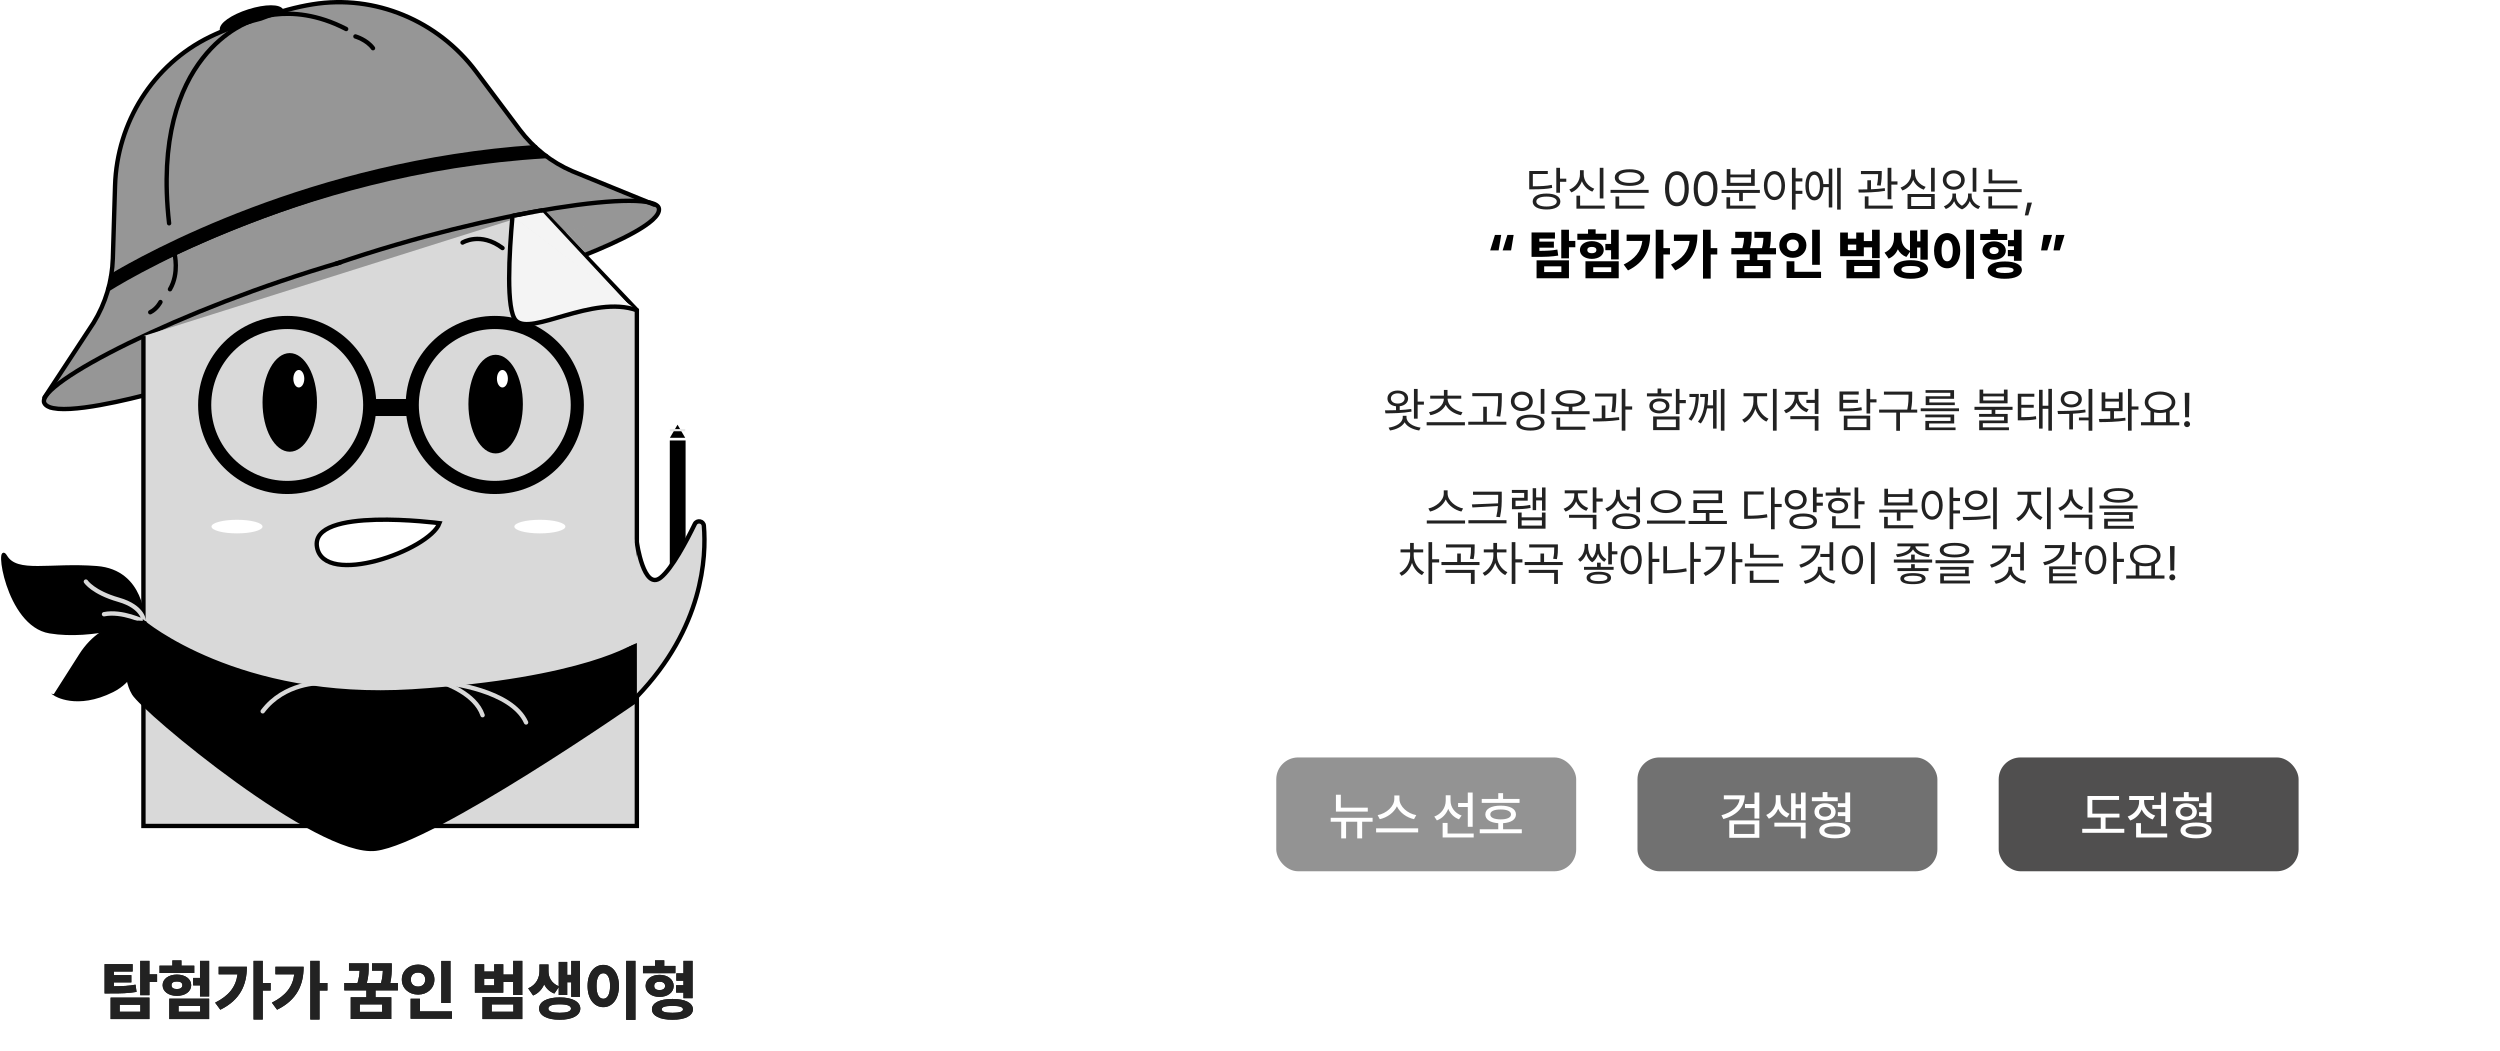 <svg width="1142" height="480" viewBox="0 0 1142 480" fill="none" xmlns="http://www.w3.org/2000/svg">
<path d="M60.596 440.412V443.781H52.041V445.451H60.01V448.762H52.041V450.52C56.128 450.49 58.911 450.373 61.914 449.787L62.383 453.098C58.779 453.713 55.469 453.83 50.078 453.801H47.764V440.412H60.596ZM68.272 455.705V465.52H50.518V455.705H68.272ZM54.678 458.986V462.15H64.111V458.986H54.678ZM68.272 438.918V445.07H71.758V448.557H68.272V454.621H64.053V438.918H68.272ZM95.547 438.918V455.178H91.357V450.139H88.223V446.711H91.357V438.918H95.547ZM95.547 456.203V465.52H77.324V456.203H95.547ZM81.572 459.514V462.15H91.445V459.514H81.572ZM88.75 441.115V444.455H72.871V441.115H78.731V438.713H82.891V441.115H88.75ZM80.811 445.188C84.648 445.188 87.344 447.209 87.344 450.021C87.344 452.951 84.619 454.885 80.811 454.914C77.031 454.885 74.277 452.951 74.277 450.021C74.277 447.209 77.031 445.188 80.811 445.188ZM80.811 448.352C79.258 448.322 78.32 448.879 78.35 450.021C78.32 451.223 79.258 451.809 80.811 451.809C82.334 451.809 83.301 451.223 83.301 450.021C83.301 448.879 82.334 448.322 80.811 448.352ZM120.039 438.918V449.025H123.643V452.482H120.039V465.725H115.82V438.918H120.039ZM112.773 441.613C112.773 449.787 109.785 456.76 100.645 461.242L98.272 458.02C104.438 454.929 107.749 450.915 108.496 445.07H99.883V441.613H112.773ZM145.967 438.918V449.025H149.57V452.482H145.967V465.725H141.748V438.918H145.967ZM138.701 441.613C138.701 449.787 135.713 456.76 126.572 461.242L124.199 458.02C130.366 454.929 133.677 450.915 134.424 445.07H125.811V441.613H138.701ZM168.408 440.061V441.789C168.408 443.591 168.408 445.949 167.559 449.025H174.062C174.678 446.726 174.824 444.953 174.883 443.4H169.932V440.061H178.955V441.877C178.926 443.796 178.926 446.11 178.281 449.025H181.768V452.424H171.543V455.559H178.75V465.49H160.205V455.559H167.354V452.424H157.275V449.025H163.311C163.999 446.682 164.204 444.895 164.277 443.4H159.414V440.061H168.408ZM164.365 458.811V462.209H174.561V458.811H164.365ZM205.791 438.947V458.166H201.572V438.947H205.791ZM206.465 462.004V465.373H187.568V456.232H191.846V462.004H206.465ZM190.996 440.617C195.156 440.617 198.438 443.488 198.438 447.443C198.438 451.486 195.156 454.328 190.996 454.328C186.836 454.328 183.525 451.486 183.555 447.443C183.525 443.488 186.836 440.617 190.996 440.617ZM190.996 444.279C189.092 444.25 187.656 445.422 187.656 447.443C187.656 449.553 189.092 450.666 190.996 450.666C192.812 450.666 194.248 449.553 194.248 447.443C194.248 445.422 192.812 444.25 190.996 444.279ZM221.172 440.471V443.811H225.742V440.471H229.902V445.158H234.414V438.918H238.604V454.504H234.414V448.586H229.902V453.449H216.924V440.471H221.172ZM221.172 450.109H225.742V447.092H221.172V450.109ZM238.604 455.471V465.52H220.381V455.471H238.604ZM224.629 458.811V462.15H234.502V458.811H224.629ZM250.557 443.547C250.527 446.359 251.816 449.099 255.215 450.52V439.416H259.111V445.305H260.928V438.947H264.941V455.354H260.928V448.703H259.111V454.504H255.215V450.959L253.223 453.859C251.025 453.01 249.517 451.53 248.564 449.67C247.598 451.896 245.972 453.742 243.525 454.738L241.27 451.486C245.107 449.787 246.426 446.535 246.426 443.547V440.559H250.557V443.547ZM255.654 455.617C261.367 455.617 265.059 457.551 265.088 460.715C265.059 463.879 261.367 465.842 255.654 465.812C249.941 465.842 246.25 463.879 246.279 460.715C246.25 457.551 249.941 455.617 255.654 455.617ZM255.654 458.781C252.344 458.752 250.469 459.396 250.498 460.715C250.469 462.033 252.344 462.648 255.654 462.648C258.965 462.648 260.811 462.033 260.84 460.715C260.811 459.396 258.965 458.752 255.654 458.781ZM290.283 438.918V465.871H286.035V438.918H290.283ZM275.605 440.764C279.678 440.764 282.725 444.484 282.754 450.373C282.725 456.35 279.678 460.07 275.605 460.07C271.445 460.07 268.398 456.35 268.398 450.373C268.398 444.484 271.445 440.764 275.605 440.764ZM275.605 444.572C273.701 444.572 272.471 446.535 272.5 450.373C272.471 454.27 273.701 456.232 275.605 456.232C277.451 456.232 278.682 454.27 278.682 450.373C278.682 446.535 277.451 444.572 275.605 444.572ZM308.535 441.232V444.543H293.711V441.232H299.219V438.684H303.438V441.232H308.535ZM301.27 445.305C304.99 445.305 307.715 447.385 307.744 450.373C307.715 453.361 304.99 455.383 301.27 455.383C297.549 455.383 294.912 453.361 294.912 450.373C294.912 447.385 297.549 445.305 301.27 445.305ZM301.27 448.439C299.805 448.439 298.838 449.084 298.838 450.373C298.838 451.662 299.805 452.277 301.27 452.277C302.764 452.277 303.818 451.662 303.818 450.373C303.818 449.084 302.764 448.439 301.27 448.439ZM316.387 438.918V455.969H312.197V453.42H308.857V450.051H312.197V448H308.945V444.631H312.197V438.918H316.387ZM307.188 456.32C312.93 456.32 316.504 458.078 316.533 461.066C316.504 464.025 312.93 465.842 307.188 465.812C301.416 465.842 297.812 464.025 297.812 461.066C297.812 458.078 301.416 456.32 307.188 456.32ZM307.188 459.484C303.965 459.514 302.266 459.953 302.266 461.066C302.266 462.15 303.965 462.648 307.188 462.648C310.322 462.648 311.992 462.15 311.992 461.066C311.992 459.953 310.322 459.514 307.188 459.484Z" fill="#222222"/>
<path d="M20 183.842L21.5 180.684L65 167V180.684L36 187H22.5L20 183.842Z" fill="#969696"/>
<path d="M267.5 115.5L258.5 106L297 93L299.5 94L300.5 96C300.333 96.333 299.6 97.7 298 100.5C296.4 103.3 277 111.667 267.5 115.5Z" fill="#969696"/>
<path d="M309.5 194L306 200H313L309.5 194Z" fill="black"/>
<rect x="306" y="196" width="7" height="1" fill="#E9E9E9"/>
<path d="M101.444 13.825C100.698 11.448 106.185 7.594 113.724 5.201C121.264 2.807 127.979 2.807 128.725 5.201" fill="black"/>
<path d="M101.444 13.825C100.698 11.448 106.185 7.594 113.724 5.201C121.264 2.807 127.979 2.807 128.725 5.201" stroke="black" stroke-width="2" stroke-miterlimit="10" stroke-linecap="round"/>
<path d="M20.3 181.614L42.762 147.426C48.203 138.568 51.218 128.451 51.545 118.07L52.555 84.814C53.426 55.909 69.919 29.459 95.925 16.809C102.578 13.577 110.242 10.733 119.087 8.495C127.605 5.232 135.518 3.15 142.824 1.968C171.379 -2.647 200.091 9.506 217.438 32.645L237.398 59.266C243.631 67.58 251.932 74.122 261.477 78.225L298.846 93.485" fill="#969696"/>
<path d="M20.3 181.614L42.762 147.426C48.203 138.568 51.218 128.451 51.545 118.07L52.555 84.814C53.426 55.909 69.919 29.459 95.925 16.809C102.578 13.577 110.242 10.733 119.087 8.495C127.605 5.232 135.518 3.15 142.824 1.968C171.379 -2.647 200.091 9.506 217.438 32.645L237.398 59.266C243.631 67.58 251.932 74.122 261.477 78.225L298.846 93.485" stroke="black" stroke-width="2" stroke-miterlimit="10" stroke-linecap="round"/>
<path d="M65.52 180.666C51.188 184.318 23.301 190.472 20.238 184.085C16.088 175.445 82.122 141.21 155.571 119.826" stroke="black" stroke-width="2" stroke-miterlimit="10" stroke-linecap="round"/>
<path d="M267.027 116.547C281.344 110.844 302.019 101.473 300.993 95.257C299.407 85.793 225.709 95.786 153.318 120.541" stroke="black" stroke-width="2" stroke-miterlimit="10" stroke-linecap="round"/>
<path d="M49.4 132.118C49.4 132.118 133.466 78.1 249.461 71.309" stroke="black" stroke-width="2" stroke-miterlimit="10" stroke-linecap="round"/>
<path d="M50.736 126.167C65.784 117.153 142.45 74.091 244.564 67.222" stroke="black" stroke-width="2" stroke-miterlimit="10" stroke-linecap="round"/>
<path d="M114.394 9.708C114.394 9.708 68.428 24.269 77.242 102.001" stroke="black" stroke-width="2" stroke-miterlimit="10" stroke-linecap="round"/>
<path d="M112.434 10.329C112.434 10.329 131.662 -0.471 158.12 13.251" stroke="black" stroke-width="2" stroke-miterlimit="10" stroke-linecap="round"/>
<path d="M162.364 16.654C162.364 16.654 167.587 18.162 170.385 22.016" stroke="black" stroke-width="2" stroke-miterlimit="10" stroke-linecap="round"/>
<path d="M247.578 96.096L290.916 141.691V377.298H65.518V153.518" fill="#D9D9D9"/>
<path d="M247.578 96.096L290.916 141.691V377.298H65.518V153.518" stroke="black" stroke-width="2" stroke-miterlimit="10"/>
<path d="M131.194 222.672C152.013 222.672 168.89 205.799 168.89 184.987C168.89 164.174 152.013 147.301 131.194 147.301C110.375 147.301 93.498 164.174 93.498 184.987C93.498 205.799 110.375 222.672 131.194 222.672Z" stroke="black" stroke-width="6" stroke-miterlimit="10" stroke-linecap="round"/>
<path d="M226.018 222.672C246.837 222.672 263.714 205.799 263.714 184.987C263.714 164.174 246.837 147.301 226.018 147.301C205.199 147.301 188.322 164.174 188.322 184.987C188.322 205.799 205.199 222.672 226.018 222.672Z" stroke="black" stroke-width="6" stroke-miterlimit="10" stroke-linecap="round"/>
<path d="M168.891 184.987V190.037H187.544V182.267H168.891V184.987Z" fill="black"/>
<path d="M234.117 98.629C232.563 115.692 231.055 141.784 235.703 146.462C242.729 153.517 270.709 134.543 290.918 141.707" fill="#F4F4F4"/>
<path d="M234.117 98.629C232.563 115.692 231.055 141.784 235.703 146.462C242.729 153.517 270.709 134.543 290.918 141.707" stroke="black" stroke-width="2" stroke-miterlimit="10" stroke-linecap="round"/>
<path d="M211.296 110.797C211.296 110.797 219.488 105.731 229.546 113.315" stroke="black" stroke-width="2" stroke-miterlimit="10" stroke-linecap="round"/>
<path d="M200.757 238.989C200.757 238.989 141.687 231.219 144.796 249.867C147.905 268.516 196.094 251.421 200.757 238.989Z" fill="white" stroke="black" stroke-width="2" stroke-miterlimit="10" stroke-linecap="round"/>
<path d="M108.267 243.651C114.706 243.651 119.926 242.259 119.926 240.543C119.926 238.826 114.706 237.435 108.267 237.435C101.828 237.435 96.608 238.826 96.608 240.543C96.608 242.259 101.828 243.651 108.267 243.651Z" fill="white"/>
<path d="M246.616 243.651C253.055 243.651 258.274 242.259 258.274 240.543C258.274 238.826 253.055 237.435 246.616 237.435C240.177 237.435 234.957 238.826 234.957 240.543C234.957 242.259 240.177 243.651 246.616 243.651Z" fill="white"/>
<path d="M312.68 201.692H306.462V282.502H312.68V201.692Z" fill="black" stroke="black" stroke-miterlimit="10" stroke-linecap="round"/>
<path d="M132.361 206.354C139.229 206.354 144.796 196.266 144.796 183.821C144.796 171.376 139.229 161.288 132.361 161.288C125.492 161.288 119.925 171.376 119.925 183.821C119.925 196.266 125.492 206.354 132.361 206.354Z" fill="black"/>
<path d="M226.408 207.132C233.276 207.132 238.844 197.043 238.844 184.598C238.844 172.154 233.276 162.065 226.408 162.065C219.54 162.065 213.972 172.154 213.972 184.598C213.972 197.043 219.54 207.132 226.408 207.132Z" fill="black"/>
<path d="M79.696 115.832C79.696 115.832 81.997 124.721 77.644 132.134" stroke="black" stroke-width="2" stroke-miterlimit="10" stroke-linecap="round"/>
<path d="M73.291 137.977C73.291 137.977 71.737 141.085 68.628 142.639" stroke="black" stroke-width="2" stroke-miterlimit="10" stroke-linecap="round"/>
<path d="M65.72 283.885C65.72 283.885 65.72 260.715 44.19 259.052C22.661 257.389 7.769 262.362 2.795 254.079C-2.18 245.796 2.795 285.532 22.661 288.842C42.527 292.153 65.72 283.87 65.72 283.87V283.885Z" fill="black" stroke="black" stroke-miterlimit="10" stroke-linecap="round"/>
<path d="M39.231 265.672C39.231 265.672 42.542 270.645 54.138 273.955C65.735 277.265 65.735 283.885 65.735 283.885C65.735 283.885 55.802 278.912 47.516 280.575" stroke="#D9D9D9" stroke-width="2" stroke-miterlimit="10" stroke-linecap="round"/>
<path d="M65.719 283.885C65.719 283.885 108.778 320.296 188.258 315.338C267.738 310.365 290.916 293.815 290.916 293.815V320.373C290.916 320.373 198.191 384.866 171.688 388.176C145.199 391.486 65.719 325.269 60.745 317.001C55.77 308.734 57.434 295.478 65.719 283.9V283.885Z" fill="black" stroke="black" stroke-miterlimit="10" stroke-linecap="round"/>
<path d="M146.519 312.001C146.519 312.001 129.949 311.674 120 324.93" stroke="#D9D9D9" stroke-width="2" stroke-miterlimit="10" stroke-linecap="round"/>
<path d="M204.215 312C204.215 312 233.688 315.108 240.31 330.011" stroke="#D9D9D9" stroke-width="2" stroke-miterlimit="10" stroke-linecap="round"/>
<path d="M203 312.125C203 312.125 217.13 316.771 220.441 326.701" stroke="#D9D9D9" stroke-width="2" stroke-miterlimit="10" stroke-linecap="round"/>
<path d="M66.396 284.235C66.396 284.235 48.177 280.925 36.596 299.138C25.015 317.352 25 317.352 25 317.352C25 317.352 34.933 323.972 51.488 315.689C68.043 307.406 66.396 284.235 66.396 284.235Z" fill="black" stroke="black" stroke-miterlimit="10" stroke-linecap="round"/>
<path d="M290.918 247.754C290.918 247.754 294.027 270.07 301.8 263.854C306.992 259.705 313.567 247.226 317.376 239.393C318.339 237.404 321.34 237.948 321.526 240.155C322.707 254.328 321.277 286.714 290.934 318.229" fill="#D9D9D9"/>
<path d="M290.918 247.754C290.918 247.754 294.027 270.07 301.8 263.854C306.992 259.705 313.567 247.226 317.376 239.393C318.339 237.404 321.34 237.948 321.526 240.155C322.707 254.328 321.277 286.714 290.934 318.229" stroke="black" stroke-width="2" stroke-miterlimit="10" stroke-linecap="round"/>
<ellipse cx="136.5" cy="173" rx="2.5" ry="4" fill="white"/>
<ellipse cx="229.5" cy="173" rx="2.5" ry="4" fill="white"/>
<path d="M235 99.5L248 97L288 140L235 99.5Z" fill="#F4F4F4"/>
<path d="M234.5 98.5L248 96" stroke="black" stroke-width="2"/>
<path d="M50.5 131L51.5 125.5C89 103 155.5 82.5 177 77.5C191.912 74.032 227.667 68.333 244 67L249 71.5C172.2 72.7 84.667 111.667 50.5 131Z" fill="black" stroke="black"/>
<path d="M291.5 257.5L289.5 245.5L286.5 295.5L291.5 293.5V257.5Z" fill="#D9D9D9"/>
<path d="M60.596 440.412V443.781H52.041V445.451H60.01V448.762H52.041V450.52C56.128 450.49 58.911 450.373 61.914 449.787L62.383 453.098C58.779 453.713 55.469 453.83 50.078 453.801H47.764V440.412H60.596ZM68.272 455.705V465.52H50.518V455.705H68.272ZM54.678 458.986V462.15H64.111V458.986H54.678ZM68.272 438.918V445.07H71.758V448.557H68.272V454.621H64.053V438.918H68.272ZM95.547 438.918V455.178H91.357V450.139H88.223V446.711H91.357V438.918H95.547ZM95.547 456.203V465.52H77.324V456.203H95.547ZM81.572 459.514V462.15H91.445V459.514H81.572ZM88.75 441.115V444.455H72.871V441.115H78.731V438.713H82.891V441.115H88.75ZM80.811 445.188C84.648 445.188 87.344 447.209 87.344 450.021C87.344 452.951 84.619 454.885 80.811 454.914C77.031 454.885 74.277 452.951 74.277 450.021C74.277 447.209 77.031 445.188 80.811 445.188ZM80.811 448.352C79.258 448.322 78.32 448.879 78.35 450.021C78.32 451.223 79.258 451.809 80.811 451.809C82.334 451.809 83.301 451.223 83.301 450.021C83.301 448.879 82.334 448.322 80.811 448.352ZM120.039 438.918V449.025H123.643V452.482H120.039V465.725H115.82V438.918H120.039ZM112.773 441.613C112.773 449.787 109.785 456.76 100.645 461.242L98.272 458.02C104.438 454.929 107.749 450.915 108.496 445.07H99.883V441.613H112.773ZM145.967 438.918V449.025H149.57V452.482H145.967V465.725H141.748V438.918H145.967ZM138.701 441.613C138.701 449.787 135.713 456.76 126.572 461.242L124.199 458.02C130.366 454.929 133.677 450.915 134.424 445.07H125.811V441.613H138.701ZM168.408 440.061V441.789C168.408 443.591 168.408 445.949 167.559 449.025H174.062C174.678 446.726 174.824 444.953 174.883 443.4H169.932V440.061H178.955V441.877C178.926 443.796 178.926 446.11 178.281 449.025H181.768V452.424H171.543V455.559H178.75V465.49H160.205V455.559H167.354V452.424H157.275V449.025H163.311C163.999 446.682 164.204 444.895 164.277 443.4H159.414V440.061H168.408ZM164.365 458.811V462.209H174.561V458.811H164.365ZM205.791 438.947V458.166H201.572V438.947H205.791ZM206.465 462.004V465.373H187.568V456.232H191.846V462.004H206.465ZM190.996 440.617C195.156 440.617 198.438 443.488 198.438 447.443C198.438 451.486 195.156 454.328 190.996 454.328C186.836 454.328 183.525 451.486 183.555 447.443C183.525 443.488 186.836 440.617 190.996 440.617ZM190.996 444.279C189.092 444.25 187.656 445.422 187.656 447.443C187.656 449.553 189.092 450.666 190.996 450.666C192.812 450.666 194.248 449.553 194.248 447.443C194.248 445.422 192.812 444.25 190.996 444.279ZM221.172 440.471V443.811H225.742V440.471H229.902V445.158H234.414V438.918H238.604V454.504H234.414V448.586H229.902V453.449H216.924V440.471H221.172ZM221.172 450.109H225.742V447.092H221.172V450.109ZM238.604 455.471V465.52H220.381V455.471H238.604ZM224.629 458.811V462.15H234.502V458.811H224.629ZM250.557 443.547C250.527 446.359 251.816 449.099 255.215 450.52V439.416H259.111V445.305H260.928V438.947H264.941V455.354H260.928V448.703H259.111V454.504H255.215V450.959L253.223 453.859C251.025 453.01 249.517 451.53 248.564 449.67C247.598 451.896 245.972 453.742 243.525 454.738L241.27 451.486C245.107 449.787 246.426 446.535 246.426 443.547V440.559H250.557V443.547ZM255.654 455.617C261.367 455.617 265.059 457.551 265.088 460.715C265.059 463.879 261.367 465.842 255.654 465.812C249.941 465.842 246.25 463.879 246.279 460.715C246.25 457.551 249.941 455.617 255.654 455.617ZM255.654 458.781C252.344 458.752 250.469 459.396 250.498 460.715C250.469 462.033 252.344 462.648 255.654 462.648C258.965 462.648 260.811 462.033 260.84 460.715C260.811 459.396 258.965 458.752 255.654 458.781ZM290.283 438.918V465.871H286.035V438.918H290.283ZM275.605 440.764C279.678 440.764 282.725 444.484 282.754 450.373C282.725 456.35 279.678 460.07 275.605 460.07C271.445 460.07 268.398 456.35 268.398 450.373C268.398 444.484 271.445 440.764 275.605 440.764ZM275.605 444.572C273.701 444.572 272.471 446.535 272.5 450.373C272.471 454.27 273.701 456.232 275.605 456.232C277.451 456.232 278.682 454.27 278.682 450.373C278.682 446.535 277.451 444.572 275.605 444.572ZM308.535 441.232V444.543H293.711V441.232H299.219V438.684H303.438V441.232H308.535ZM301.27 445.305C304.99 445.305 307.715 447.385 307.744 450.373C307.715 453.361 304.99 455.383 301.27 455.383C297.549 455.383 294.912 453.361 294.912 450.373C294.912 447.385 297.549 445.305 301.27 445.305ZM301.27 448.439C299.805 448.439 298.838 449.084 298.838 450.373C298.838 451.662 299.805 452.277 301.27 452.277C302.764 452.277 303.818 451.662 303.818 450.373C303.818 449.084 302.764 448.439 301.27 448.439ZM316.387 438.918V455.969H312.197V453.42H308.857V450.051H312.197V448H308.945V444.631H312.197V438.918H316.387ZM307.188 456.32C312.93 456.32 316.504 458.078 316.533 461.066C316.504 464.025 312.93 465.842 307.188 465.812C301.416 465.842 297.812 464.025 297.812 461.066C297.812 458.078 301.416 456.32 307.188 456.32ZM307.188 459.484C303.965 459.514 302.266 459.953 302.266 461.066C302.266 462.15 303.965 462.648 307.188 462.648C310.322 462.648 311.992 462.15 311.992 461.066C311.992 459.953 310.322 459.514 307.188 459.484Z" fill="#222222"/>
<g filter="url(#filter0_d_1091_2)">
<path fill-rule="evenodd" clip-rule="evenodd" d="M557.891 1C524.202 1 496.891 28.311 496.891 62V203.9L438.154 232.423C434.399 234.246 434.399 239.595 438.154 241.418L496.891 269.941V411C496.891 444.689 524.202 472 557.891 472H1074.89C1108.58 472 1135.89 444.689 1135.89 411V62C1135.89 28.311 1108.58 1 1074.89 1H557.891Z" fill="white"/>
</g>
<path d="M712.617 76.641V81.625H715.475V83.043H712.617V88.049H710.92V76.641H712.617ZM706.473 88.414C710.362 88.414 712.768 89.768 712.768 92.045C712.768 94.365 710.362 95.697 706.473 95.697C702.563 95.697 700.135 94.365 700.135 92.045C700.135 89.768 702.563 88.414 706.473 88.414ZM706.473 89.811C703.594 89.789 701.789 90.648 701.789 92.045C701.789 93.463 703.594 94.344 706.473 94.344C709.33 94.344 711.135 93.463 711.135 92.045C711.135 90.648 709.33 89.789 706.473 89.811ZM707.031 78.102V79.498H700.199V85.106C704.067 85.084 706.301 84.966 708.858 84.439L709.03 85.836C706.365 86.373 704.067 86.481 700.028 86.481H698.545V78.102H707.031ZM732.448 76.662V90.67H730.772V76.662H732.448ZM733.049 93.914V95.332H720.115V89.381H721.791V93.914H733.049ZM723.446 79.648C723.424 82.549 725.422 85.17 728.258 86.201L727.377 87.555C725.164 86.706 723.446 84.987 722.608 82.785C721.759 85.127 720.019 87.007 717.795 87.898L716.871 86.588C719.772 85.471 721.727 82.656 721.727 79.648V77.736H723.446V79.648ZM753.094 86.717V88.092H735.692V86.717H753.094ZM751.16 93.914V95.332H737.948V89.768H739.645V93.914H751.16ZM744.393 77.328C748.496 77.307 751.139 78.725 751.139 81.109C751.139 83.494 748.496 84.912 744.393 84.912C740.246 84.912 737.625 83.494 737.625 81.109C737.625 78.725 740.246 77.307 744.393 77.328ZM744.393 78.682C741.321 78.682 739.344 79.606 739.365 81.109C739.344 82.613 741.321 83.537 744.393 83.537C747.444 83.537 749.42 82.613 749.42 81.109C749.42 79.606 747.444 78.682 744.393 78.682ZM766.006 94.215C762.547 94.215 760.571 91.314 760.571 86.223C760.571 81.174 762.59 78.231 766.006 78.231C769.422 78.231 771.442 81.174 771.442 86.223C771.442 91.314 769.444 94.215 766.006 94.215ZM766.006 92.496C768.24 92.496 769.551 90.24 769.551 86.223C769.551 82.205 768.24 79.906 766.006 79.906C763.772 79.906 762.44 82.205 762.44 86.223C762.44 90.24 763.75 92.496 766.006 92.496ZM779.112 94.215C775.653 94.215 773.676 91.314 773.676 86.223C773.676 81.174 775.696 78.231 779.112 78.231C782.528 78.231 784.547 81.174 784.547 86.223C784.547 91.314 782.549 94.215 779.112 94.215ZM779.112 92.496C781.346 92.496 782.656 90.24 782.656 86.223C782.656 82.205 781.346 79.906 779.112 79.906C776.877 79.906 775.545 82.205 775.545 86.223C775.545 90.24 776.856 92.496 779.112 92.496ZM803.905 86.76V88.135H796.127V91.873H794.451V88.135H786.416V86.76H803.905ZM801.949 93.914V95.332H788.651V90.111H790.326V93.914H801.949ZM790.434 77.264V79.713H799.887V77.264H801.563V84.891H788.758V77.264H790.434ZM790.434 83.516H799.887V81.002H790.434V83.516ZM810.565 78.123C813.379 78.144 815.377 80.723 815.399 84.783C815.377 88.844 813.379 91.422 810.565 91.422C807.729 91.422 805.752 88.844 805.752 84.783C805.752 80.723 807.729 78.144 810.565 78.123ZM810.565 79.627C808.674 79.648 807.342 81.668 807.342 84.783C807.342 87.898 808.674 89.918 810.565 89.918C812.477 89.918 813.766 87.898 813.766 84.783C813.766 81.668 812.477 79.648 810.565 79.627ZM823.326 81.453V82.893H820.233V87.147H823.326V88.564H820.233V95.74H818.557V76.641H820.233V81.453H823.326ZM840.836 76.641V95.74H839.203V76.641H840.836ZM836.99 77.049V94.773H835.379V85.492H832.93C832.747 89.209 831.168 91.529 828.805 91.529C826.313 91.529 824.701 88.951 824.701 84.891C824.701 80.83 826.313 78.252 828.805 78.252C831.125 78.252 832.694 80.497 832.908 84.096H835.379V77.049H836.99ZM828.805 79.842C827.258 79.842 826.27 81.775 826.291 84.891C826.27 87.984 827.258 89.939 828.805 89.918C830.352 89.939 831.34 87.984 831.34 84.891C831.34 81.775 830.352 79.842 828.805 79.842ZM859.592 78.123V79.133C859.571 80.379 859.571 82.291 859.098 84.783L857.401 84.654C857.863 82.366 857.906 80.744 857.938 79.541H850.074V78.123H859.592ZM854.672 82.356V86.459C856.788 86.373 858.98 86.223 860.967 85.943L861.074 87.189C857.078 87.877 852.459 87.963 849.065 87.963L848.893 86.566C850.128 86.556 851.525 86.545 852.996 86.502V82.356H854.672ZM863.975 76.641V82.871H866.768V84.311H863.975V91.014H862.256V76.641H863.975ZM864.598 93.914V95.332H851.836V89.725H853.533V93.914H864.598ZM883.783 76.662V87.512H882.108V76.662H883.783ZM883.783 88.607V95.482H871.365V88.607H883.783ZM873.02 89.982V94.107H882.129V89.982H873.02ZM874.781 79.283C874.76 81.99 876.823 84.375 879.637 85.363L878.778 86.652C876.565 85.89 874.803 84.278 873.944 82.184C873.095 84.418 871.312 86.18 869.024 87.018L868.164 85.686C871.065 84.676 873.063 82.098 873.063 79.283V77.414H874.781V79.283ZM893.494 89.467C893.494 91.153 894.397 92.947 896.223 93.978C898.028 92.851 898.994 90.949 898.994 89.467V88.414H900.649V89.467C900.649 91.422 902.088 93.398 904.537 94.236L903.699 95.482C901.787 94.806 900.445 93.474 899.789 91.873C899.198 93.42 898.028 94.881 896.266 95.633C894.407 94.924 893.226 93.517 892.656 91.916C891.98 93.463 890.658 94.795 888.832 95.482L887.973 94.236C890.379 93.334 891.84 91.293 891.862 89.467V88.414H893.494V89.467ZM902.797 76.662V87.576H901.121V76.662H902.797ZM892.485 77.779C895.385 77.779 897.49 79.584 897.49 82.248C897.49 84.869 895.385 86.674 892.485 86.674C889.584 86.674 887.479 84.869 887.479 82.248C887.479 79.584 889.584 77.779 892.485 77.779ZM892.485 79.219C890.53 79.197 889.112 80.465 889.133 82.248C889.112 84.01 890.53 85.256 892.485 85.277C894.418 85.256 895.836 84.01 895.836 82.248C895.836 80.465 894.418 79.197 892.485 79.219ZM921.489 82.441V83.795H908.405V77.35H910.08V82.441H921.489ZM923.508 86.394V87.769H906.02V86.394H923.508ZM921.596 93.871V95.268H908.297V89.725H909.973V93.871H921.596ZM928.192 92.561L926.516 98.404H924.926L926.108 92.561H928.192Z" fill="#222222"/>
<path d="M661.269 225.455C661.269 228.721 665.007 231.643 668.337 232.266L667.563 233.684C664.685 233.018 661.645 230.966 660.409 228.141C659.174 230.955 656.145 233.007 653.255 233.684L652.481 232.266C655.79 231.621 659.507 228.742 659.507 225.455V223.994H661.269V225.455ZM669.239 237.744V239.141H651.751V237.744H669.239ZM685.997 224.596V226.959C685.997 229.773 685.997 232.373 685.202 236.24L683.505 236.09C683.924 234.253 684.139 232.663 684.257 231.17L672.591 231.814L672.354 230.418L684.321 229.924C684.354 228.914 684.354 227.937 684.364 226.959V226.014H672.87V224.596H685.997ZM688.167 237.637V239.055H670.765V237.637H688.167ZM705.999 222.662V233.232H704.388V228.57H701.702V233.039H700.134V223.006H701.702V227.217H704.388V222.662H705.999ZM695.085 234.113V236.305H704.345V234.113H705.999V241.482H693.409V234.113H695.085ZM695.085 240.107H704.345V237.68H695.085V240.107ZM697.856 223.801V228.699H692.292V231.234C694.806 231.202 696.729 231.105 698.995 230.633L699.188 232.029C696.718 232.502 694.677 232.609 691.905 232.609H690.659V227.41H696.245V225.176H690.616V223.801H697.856ZM720.78 226.186C720.78 228.721 722.649 231.041 725.485 232.029L724.626 233.34C722.445 232.566 720.78 230.998 719.964 229.021C719.147 231.191 717.396 232.878 715.151 233.705L714.249 232.395C717.106 231.385 719.104 228.914 719.126 226.186V225.369H714.765V223.994H725.077V225.369H720.78V226.186ZM729.245 222.641V227.689H732.124V229.129H729.245V234.156H727.569V222.641H729.245ZM729.245 235.166V241.74H727.569V236.541H716.741V235.166H729.245ZM739.901 225.648C739.88 228.377 741.813 230.783 744.628 231.729L743.683 233.039C741.577 232.244 739.923 230.697 739.106 228.678C738.279 230.966 736.528 232.749 734.229 233.619L733.306 232.244C736.249 231.213 738.204 228.678 738.226 225.713V223.736H739.901V225.648ZM749.161 222.641V233.963H747.464V228.141H743.21V226.744H747.464V222.641H749.161ZM742.823 234.521C746.798 234.521 749.226 235.832 749.226 238.131C749.226 240.408 746.798 241.697 742.823 241.697C738.849 241.697 736.421 240.408 736.421 238.131C736.421 235.832 738.849 234.521 742.823 234.521ZM742.823 235.854C739.901 235.854 738.075 236.713 738.097 238.131C738.075 239.506 739.901 240.344 742.823 240.344C745.745 240.344 747.55 239.506 747.55 238.131C747.55 236.713 745.745 235.854 742.823 235.854ZM761.042 223.887C765.038 223.887 768.024 225.971 768.024 229.129C768.024 232.309 765.038 234.393 761.042 234.371C757.046 234.393 754.06 232.309 754.06 229.129C754.06 225.971 757.046 223.887 761.042 223.887ZM761.042 225.262C757.97 225.24 755.649 226.852 755.671 229.129C755.649 231.449 757.97 232.996 761.042 232.996C764.093 232.996 766.392 231.449 766.392 229.129C766.392 226.852 764.093 225.24 761.042 225.262ZM769.829 237.787V239.205H752.341V237.787H769.829ZM788.843 237.959V239.377H771.354V237.959H779.218V234.35H773.546V228.463H784.976V225.455H773.503V224.059H786.63V229.838H775.222V232.953H787.081V234.35H780.872V237.959H788.843ZM810.671 222.641V230.203H813.872V231.621H810.671V241.783H808.995V222.641H810.671ZM805.644 224.51V225.906H798.403V235.574C801.862 235.574 804.312 235.413 807.147 234.887L807.362 236.348C804.376 236.885 801.862 236.992 798.231 236.992H796.728V224.51H805.644ZM832.671 225.541V226.938H829.835V229.602H832.671V231.02H829.835V233.984H828.159V222.641H829.835V225.541H832.671ZM820.274 223.801C823.175 223.779 825.28 225.627 825.302 228.291C825.28 230.955 823.175 232.76 820.274 232.781C817.374 232.76 815.247 230.955 815.269 228.291C815.247 225.627 817.374 223.779 820.274 223.801ZM820.274 225.24C818.341 225.219 816.901 226.486 816.923 228.291C816.901 230.096 818.341 231.342 820.274 231.363C822.229 231.342 823.647 230.096 823.647 228.291C823.647 226.486 822.229 225.219 820.274 225.24ZM823.712 234.564C827.601 234.586 830.007 235.875 830.007 238.152C830.007 240.387 827.601 241.697 823.712 241.697C819.802 241.697 817.374 240.387 817.374 238.152C817.374 235.875 819.802 234.586 823.712 234.564ZM823.712 235.939C820.833 235.939 819.05 236.756 819.071 238.152C819.05 239.527 820.833 240.344 823.712 240.344C826.612 240.344 828.374 239.527 828.374 238.152C828.374 236.756 826.612 235.939 823.712 235.939ZM848.849 222.662V228.957H851.728V230.375H848.849V236.971H847.173V222.662H848.849ZM845.347 225.004V226.379H833.96V225.004H838.815V222.662H840.491V225.004H845.347ZM839.653 227.432C842.382 227.432 844.229 228.828 844.251 230.998C844.229 233.146 842.382 234.521 839.653 234.521C836.903 234.521 835.034 233.146 835.056 230.998C835.034 228.828 836.903 227.432 839.653 227.432ZM839.653 228.764C837.849 228.764 836.646 229.645 836.667 230.998C836.646 232.352 837.849 233.211 839.653 233.189C841.437 233.211 842.64 232.352 842.661 230.998C842.64 229.645 841.437 228.764 839.653 228.764ZM849.729 239.914V241.332H836.903V235.832H838.558V239.914H849.729ZM875.919 232.76V234.135H868.142V237.873H866.466V234.135H858.431V232.76H875.919ZM873.964 239.914V241.332H860.665V236.111H862.341V239.914H873.964ZM862.448 223.264V225.713H871.901V223.264H873.577V230.891H860.772V223.264H862.448ZM862.448 229.516H871.901V227.002H862.448V229.516ZM882.579 224.123C885.394 224.145 887.392 226.723 887.413 230.783C887.392 234.844 885.394 237.422 882.579 237.422C879.743 237.422 877.767 234.844 877.767 230.783C877.767 226.723 879.743 224.145 882.579 224.123ZM882.579 225.627C880.688 225.648 879.356 227.668 879.356 230.783C879.356 233.898 880.688 235.918 882.579 235.918C884.491 235.918 885.78 233.898 885.78 230.783C885.78 227.668 884.491 225.648 882.579 225.627ZM895.341 227.453V228.893H892.247V233.146H895.341V234.564H892.247V241.74H890.571V222.641H892.247V227.453H895.341ZM902.731 224.037C905.739 224.037 907.866 225.863 907.866 228.527C907.866 231.191 905.739 233.018 902.731 233.018C899.724 233.018 897.554 231.191 897.575 228.527C897.554 225.863 899.724 224.037 902.731 224.037ZM902.731 225.52C900.69 225.52 899.208 226.744 899.229 228.527C899.208 230.311 900.69 231.535 902.731 231.535C904.751 231.535 906.212 230.311 906.212 228.527C906.212 226.744 904.751 225.52 902.731 225.52ZM912.142 222.641V241.783H910.466V222.641H912.142ZM896.587 236.133C900.11 236.133 904.966 236.111 909.198 235.488L909.327 236.734C904.966 237.551 900.261 237.572 896.823 237.572L896.587 236.133ZM927.847 228.506C927.847 231.75 930.21 235.037 933.024 236.262L932.079 237.594C929.845 236.573 927.911 234.371 927.03 231.729C926.128 234.532 924.205 236.971 922.024 238.066L921.015 236.734C923.743 235.424 926.128 231.814 926.149 228.506V226.014H921.638V224.617H932.401V226.014H927.847V228.506ZM936.763 222.641V241.74H935.065V222.641H936.763ZM946.796 225.412C946.774 228.205 948.794 230.676 951.63 231.664L950.771 232.996C948.558 232.19 946.807 230.536 945.958 228.42C945.109 230.687 943.337 232.47 941.103 233.34L940.222 232.008C943.079 230.955 945.077 228.291 945.077 225.412V223.586H946.796V225.412ZM955.798 235.102V241.74H954.122V236.498H942.95V235.102H955.798ZM955.798 222.641V234.156H954.122V222.641H955.798ZM967.743 222.984C971.997 222.984 974.489 224.145 974.489 226.271C974.489 228.441 971.997 229.602 967.743 229.623C963.489 229.602 960.976 228.441 960.976 226.271C960.976 224.145 963.489 222.984 967.743 222.984ZM967.743 224.252C964.563 224.252 962.716 225.025 962.737 226.271C962.716 227.604 964.563 228.334 967.743 228.334C970.901 228.334 972.771 227.604 972.771 226.271C972.771 225.025 970.901 224.252 967.743 224.252ZM976.444 230.912V232.287H959.042V230.912H976.444ZM974.21 233.941V238.217H962.866V240.193H974.79V241.525H961.19V236.971H972.556V235.23H961.147V233.941H974.21ZM645.778 253.871C645.778 256.922 647.776 260.059 650.548 261.391L649.56 262.701C647.454 261.67 645.789 259.586 645.005 257.115C644.167 259.769 642.395 261.992 640.214 263.045L639.247 261.734C642.04 260.424 644.124 257.158 644.146 253.871V252.346H639.763V250.971H644.124V248.006H645.821V250.971H650.118V252.346H645.778V253.871ZM654.2 247.641V255.482H657.401V256.922H654.2V266.74H652.524V247.641H654.2ZM675.835 256.729V258.125H658.454V256.729H665.651V252.861H667.306V256.729H675.835ZM673.622 260.316V266.74H671.903V261.713H660.302V260.316H673.622ZM673.622 248.693V250.133C673.622 251.594 673.622 253.248 673.149 255.418L671.452 255.246C671.946 253.098 671.946 251.572 671.946 250.133V250.068H660.517V248.693H673.622ZM683.806 253.871C683.806 256.922 685.804 260.059 688.575 261.391L687.587 262.701C685.481 261.67 683.816 259.586 683.032 257.115C682.194 259.769 680.422 261.992 678.241 263.045L677.274 261.734C680.067 260.424 682.151 257.158 682.173 253.871V252.346H677.79V250.971H682.151V248.006H683.849V250.971H688.146V252.346H683.806V253.871ZM692.228 247.641V255.482H695.429V256.922H692.228V266.74H690.552V247.641H692.228ZM713.862 256.729V258.125H696.481V256.729H703.679V252.861H705.333V256.729H713.862ZM711.649 260.316V266.74H709.931V261.713H698.329V260.316H711.649ZM711.649 248.693V250.133C711.649 251.594 711.649 253.248 711.177 255.418L709.479 255.246C709.974 253.098 709.974 251.572 709.974 250.133V250.068H698.544V248.693H711.649ZM736.313 247.641V251.809H738.827V253.227H736.313V257.824H734.638V247.641H736.313ZM725.442 249.789C725.442 251.196 725.84 253.42 727.333 254.902C728.751 253.463 729.159 251.271 729.159 249.811V248.479H729.524V248.457H730.728V249.789C730.728 251.809 731.565 254.279 733.778 255.418L732.854 256.621C731.361 255.837 730.47 254.473 729.997 252.947C729.557 254.483 728.751 255.966 727.312 256.836C725.851 255.944 725.034 254.387 724.626 252.84C724.121 254.365 723.229 255.805 721.769 256.621L720.845 255.418C722.993 254.193 723.831 251.594 723.853 249.789V248.457H725.442V249.789ZM737.108 258.941V260.273H723.573V258.941H729.524V257.029H731.2V258.941H737.108ZM730.362 261.176C733.864 261.176 735.927 262.164 735.927 263.926C735.927 265.752 733.864 266.697 730.362 266.697C726.796 266.697 724.733 265.752 724.755 263.926C724.733 262.164 726.796 261.176 730.362 261.176ZM730.362 262.4C727.827 262.422 726.409 262.98 726.431 263.926C726.409 264.914 727.827 265.473 730.362 265.451C732.833 265.473 734.272 264.914 734.272 263.926C734.272 262.98 732.833 262.422 730.362 262.4ZM745.122 249.123C747.937 249.145 749.935 251.723 749.956 255.783C749.935 259.844 747.937 262.422 745.122 262.422C742.286 262.422 740.31 259.844 740.31 255.783C740.31 251.723 742.286 249.145 745.122 249.123ZM745.122 250.627C743.231 250.648 741.899 252.668 741.899 255.783C741.899 258.898 743.231 260.918 745.122 260.918C747.034 260.918 748.323 258.898 748.323 255.783C748.323 252.668 747.034 250.648 745.122 250.627ZM754.79 247.641V255.268H757.991V256.729H754.79V266.74H753.114V247.641H754.79ZM776.897 255.268V256.686H773.804V266.74H772.128V247.641H773.804V255.268H776.897ZM761.493 249.531V260.467C764.286 260.456 767.133 260.241 770.28 259.586L770.495 261.025C767.208 261.691 764.243 261.885 761.343 261.885H759.817V249.531H761.493ZM792.817 247.641V255.418H795.911V256.836H792.817V266.74H791.142V247.641H792.817ZM787.876 249.703C787.876 255.117 785.341 260.037 779.11 263.109L778.165 261.777C783.106 259.317 785.792 255.644 786.179 251.121H779.046V249.703H787.876ZM812.497 253.441V254.795H799.413V248.35H801.089V253.441H812.497ZM814.517 257.395V258.77H797.028V257.395H814.517ZM812.604 264.871V266.268H799.306V260.725H800.981V264.871H812.604ZM837.419 247.662V260.596H835.722V254.451H831.532V253.033H835.722V247.662H837.419ZM831.446 249.166C831.425 254.064 828.159 257.588 822.659 259.35L821.907 257.996C826.473 256.589 829.287 253.936 829.642 250.541H822.853V249.166H831.446ZM832.048 259.801C832.048 262.594 835.099 264.678 838.472 265.279L837.763 266.633C834.948 266.085 832.359 264.613 831.231 262.379C830.061 264.624 827.439 266.117 824.593 266.676L823.905 265.344C827.278 264.764 830.372 262.615 830.394 259.801V258.92H832.048V259.801ZM856.347 247.641V266.783H854.649V247.641H856.347ZM846.185 249.123C849.021 249.145 851.062 251.723 851.062 255.783C851.062 259.844 849.021 262.422 846.185 262.422C843.327 262.422 841.308 259.844 841.308 255.783C841.308 251.723 843.327 249.145 846.185 249.123ZM846.185 250.627C844.272 250.648 842.94 252.668 842.94 255.783C842.94 258.898 844.272 260.918 846.185 260.918C848.097 260.918 849.429 258.898 849.429 255.783C849.429 252.668 848.097 250.648 846.185 250.627ZM874.651 253.334V255.59H882.601V256.986H865.112V255.59H872.997V253.334H874.651ZM880.989 248.242V249.574H874.952C875.092 251.529 878.293 252.958 881.612 253.227L881.054 254.494C877.874 254.193 874.877 252.958 873.856 250.949C872.814 252.958 869.817 254.193 866.616 254.494L866.058 253.227C869.355 252.958 872.557 251.529 872.739 249.574H866.724V248.242H880.989ZM880.946 259.521V260.854H866.767V259.521H872.997V257.717H874.673V259.521H880.946ZM873.835 261.799C877.509 261.799 879.614 262.658 879.614 264.312C879.614 265.988 877.509 266.848 873.835 266.848C870.118 266.848 868.077 265.988 868.077 264.312C868.077 262.658 870.118 261.799 873.835 261.799ZM873.835 262.98C871.257 263.002 869.774 263.432 869.774 264.312C869.774 265.193 871.257 265.688 873.835 265.666C876.435 265.688 877.874 265.193 877.896 264.312C877.874 263.432 876.435 263.002 873.835 262.98ZM892.849 247.984C897.103 247.984 899.595 249.145 899.595 251.271C899.595 253.441 897.103 254.602 892.849 254.623C888.595 254.602 886.081 253.441 886.081 251.271C886.081 249.145 888.595 247.984 892.849 247.984ZM892.849 249.252C889.669 249.252 887.821 250.025 887.843 251.271C887.821 252.604 889.669 253.334 892.849 253.334C896.007 253.334 897.876 252.604 897.876 251.271C897.876 250.025 896.007 249.252 892.849 249.252ZM901.55 255.912V257.287H884.147V255.912H901.55ZM899.315 258.941V263.217H887.972V265.193H899.896V266.525H886.296V261.971H897.661V260.23H886.253V258.941H899.315ZM924.517 247.662V260.596H922.819V254.451H918.63V253.033H922.819V247.662H924.517ZM918.544 249.166C918.522 254.064 915.257 257.588 909.757 259.35L909.005 257.996C913.57 256.589 916.385 253.936 916.739 250.541H909.95V249.166H918.544ZM919.146 259.801C919.146 262.594 922.196 264.678 925.569 265.279L924.86 266.633C922.046 266.085 919.457 264.613 918.329 262.379C917.158 264.624 914.537 266.117 911.69 266.676L911.003 265.344C914.376 264.764 917.47 262.615 917.491 259.801V258.92H919.146V259.801ZM948.149 247.641V252.109H951.028V253.506H948.149V257.867H946.474V247.641H948.149ZM943.015 248.994C942.993 253.764 939.62 256.943 933.991 258.232L933.282 256.857C938.148 255.794 940.866 253.377 941.146 250.369H934.099V248.994H943.015ZM948.235 258.727V260.016H937.751V261.906H948.021V263.195H937.751V265.172H948.687V266.482H936.054V258.727H948.235ZM957.345 249.123C960.159 249.145 962.157 251.723 962.179 255.783C962.157 259.844 960.159 262.422 957.345 262.422C954.509 262.422 952.532 259.844 952.532 255.783C952.532 251.723 954.509 249.145 957.345 249.123ZM957.345 250.627C955.454 250.648 954.122 252.668 954.122 255.783C954.122 258.898 955.454 260.918 957.345 260.918C959.257 260.918 960.546 258.898 960.546 255.783C960.546 252.668 959.257 250.648 957.345 250.627ZM967.013 247.641V255.268H970.214V256.729H967.013V266.74H965.337V247.641H967.013ZM988.733 262.873V264.291H971.245V262.873H975.585V257.717C973.952 256.868 972.964 255.493 972.964 253.764C972.964 250.799 975.864 248.865 979.946 248.844C984.028 248.865 986.929 250.799 986.929 253.764C986.929 255.461 985.973 256.825 984.394 257.674V262.873H988.733ZM979.946 250.24C976.81 250.219 974.597 251.637 974.597 253.764C974.597 255.891 976.81 257.33 979.946 257.33C983.062 257.33 985.296 255.891 985.296 253.764C985.296 251.637 983.062 250.219 979.946 250.24ZM977.239 262.873H982.696V258.318C981.869 258.544 980.945 258.662 979.946 258.662C978.969 258.662 978.056 258.555 977.239 258.34V262.873ZM993.353 249.445L993.202 260.617H991.397L991.247 249.445H993.353ZM992.3 265.129C991.548 265.129 990.903 264.506 990.925 263.732C990.903 262.98 991.548 262.357 992.3 262.357C993.052 262.357 993.675 262.98 993.675 263.732C993.675 264.506 993.052 265.129 992.3 265.129Z" fill="#222222"/>
<path d="M647.583 177.662V183.441H650.44V184.859H647.583V191.24H645.886V177.662H647.583ZM642.491 190.596C642.491 193.109 645.478 194.871 648.937 195.344L648.292 196.654C645.392 196.192 642.76 194.936 641.632 192.895C640.493 194.936 637.851 196.192 634.95 196.654L634.327 195.344C637.786 194.871 640.772 193.109 640.772 190.596V189.951H642.491V190.596ZM632.651 187.459C634.145 187.459 635.885 187.448 637.7 187.373V185.59C635.337 185.343 633.769 183.957 633.79 182.002C633.769 179.854 635.702 178.414 638.495 178.393C641.288 178.414 643.222 179.854 643.222 182.002C643.222 183.925 641.696 185.3 639.397 185.568V187.309C641.191 187.212 642.996 187.062 644.661 186.814L644.79 188.018C640.751 188.748 636.175 188.812 632.866 188.812L632.651 187.459ZM638.495 179.682C636.647 179.682 635.358 180.605 635.358 182.002C635.358 183.398 636.647 184.344 638.495 184.344C640.343 184.344 641.632 183.398 641.632 182.002C641.632 180.605 640.343 179.682 638.495 179.682ZM669.175 192.873V194.291H651.687V192.873H669.175ZM661.269 182.109C661.269 185.268 664.427 187.652 668.058 188.297L667.37 189.672C664.352 189.06 661.602 187.405 660.409 184.902C659.195 187.405 656.445 189.06 653.427 189.672L652.761 188.297C656.37 187.652 659.55 185.268 659.55 182.109H653.319V180.734H659.571V178.113H661.226V180.734H667.499V182.109H661.269ZM686.019 179.574V181.486C685.997 183.828 685.997 186.449 685.31 190.295L683.591 190.102C684.321 186.449 684.321 183.764 684.321 181.486V180.971H672.548V179.574H686.019ZM688.103 192.637V194.033H670.7V192.637H677.532V185.805H679.187V192.637H688.103ZM705.483 177.662V189.027H703.808V177.662H705.483ZM699.103 189.414C703.077 189.414 705.526 190.746 705.548 193.045C705.526 195.365 703.077 196.697 699.103 196.697C695.085 196.697 692.657 195.365 692.657 193.045C692.657 190.746 695.085 189.414 699.103 189.414ZM699.103 190.746C696.138 190.746 694.354 191.605 694.354 193.045C694.354 194.484 696.138 195.344 699.103 195.344C702.046 195.344 703.872 194.484 703.872 193.045C703.872 191.605 702.046 190.746 699.103 190.746ZM695.171 178.865C698.071 178.887 700.177 180.691 700.177 183.334C700.177 185.977 698.071 187.76 695.171 187.781C692.271 187.76 690.165 185.977 690.165 183.334C690.165 180.691 692.271 178.887 695.171 178.865ZM695.171 180.326C693.216 180.305 691.798 181.529 691.819 183.334C691.798 185.117 693.216 186.342 695.171 186.363C697.104 186.342 698.522 185.117 698.522 183.334C698.522 181.529 697.104 180.305 695.171 180.326ZM726.13 187.824V189.221H708.728V187.824H716.591V185.826C712.928 185.644 710.661 184.258 710.661 182.002C710.661 179.66 713.282 178.221 717.429 178.221C721.532 178.221 724.175 179.66 724.175 182.002C724.175 184.258 721.887 185.644 718.267 185.826V187.824H726.13ZM724.196 194.914V196.332H710.983V190.768H712.681V194.914H724.196ZM717.429 179.596C714.356 179.596 712.38 180.541 712.401 182.002C712.38 183.549 714.356 184.451 717.429 184.451C720.479 184.451 722.456 183.549 722.456 182.002C722.456 180.541 720.479 179.596 717.429 179.596ZM738.333 179.768V180.756C738.312 182.26 738.312 184.795 737.774 188.34L736.077 188.189C736.593 184.988 736.636 182.668 736.636 181.143H728.622V179.768H738.333ZM733.327 185.225V191.025C735.443 190.95 737.613 190.811 739.601 190.574L739.687 191.842C735.669 192.465 731.179 192.551 727.763 192.529L727.548 191.133C728.805 191.122 730.201 191.111 731.673 191.068V185.225H733.327ZM742.479 177.641V185.633H745.573V187.094H742.479V196.74H740.804V177.641H742.479ZM767.208 177.641V182.732H770.087V184.172H767.208V189.156H765.532V177.641H767.208ZM767.208 190.252V196.482H755.155V190.252H767.208ZM756.81 191.605V195.107H765.532V191.605H756.81ZM763.706 179.682V181.078H752.319V179.682H757.175V177.49H758.851V179.682H763.706ZM758.013 182.023C760.763 182.023 762.589 183.377 762.61 185.418C762.589 187.502 760.763 188.834 758.013 188.834C755.241 188.834 753.394 187.502 753.415 185.418C753.394 183.377 755.241 182.023 758.013 182.023ZM758.013 183.334C756.208 183.334 755.005 184.172 755.026 185.418C755.005 186.729 756.208 187.523 758.013 187.545C759.796 187.523 760.999 186.729 761.021 185.418C760.999 184.172 759.796 183.334 758.013 183.334ZM776.038 179.961C776.017 183.979 775.458 188.49 772.665 192.186L771.333 191.412C773.729 188.415 774.438 184.881 774.577 181.357H771.72V179.961H776.038ZM780.271 179.961C780.26 181.519 780.228 183.312 779.991 185.16H782.526V178.156H784.138V195.773H782.526V186.557H779.776C779.336 188.941 778.498 191.358 776.94 193.453L775.63 192.658C778.272 189.285 778.713 184.924 778.788 181.357H776.64V179.961H780.271ZM787.726 177.641V196.74H786.093V177.641H787.726ZM802.657 183.506C802.657 186.75 805.021 190.037 807.835 191.262L806.89 192.594C804.655 191.573 802.722 189.371 801.841 186.729C800.938 189.532 799.016 191.971 796.835 193.066L795.825 191.734C798.554 190.424 800.938 186.814 800.96 183.506V181.014H796.448V179.617H807.212V181.014H802.657V183.506ZM811.573 177.641V196.74H809.876V177.641H811.573ZM821.478 181.164C821.478 183.656 823.39 186.02 826.183 186.986L825.302 188.318C823.143 187.545 821.478 185.944 820.661 183.979C819.834 186.181 818.072 187.942 815.806 188.77L814.925 187.438C817.739 186.428 819.78 183.871 819.78 181.186V180.348H815.462V178.973H825.753V180.348H821.478V181.164ZM830.673 190.102V196.74H828.976V191.498H817.825V190.102H830.673ZM830.673 177.641V189.092H828.976V184.064H825.151V182.646H828.976V177.641H830.673ZM849.063 178.822V180.24H841.952V182.625H848.698V184.021H841.952V186.557C845.669 186.578 847.807 186.503 850.31 186.02L850.503 187.395C847.86 187.867 845.669 187.932 841.716 187.91H840.276V178.822H849.063ZM854.306 189.887V196.482H842.253V189.887H854.306ZM843.907 191.24V195.107H852.63V191.24H843.907ZM854.306 177.641V182.389H857.185V183.828H854.306V188.898H852.63V177.641H854.306ZM873.491 178.887V180.562C873.491 182.378 873.491 184.344 872.954 187.094H875.79V188.49H867.905V196.783H866.208V188.49H858.388V187.094H871.235C871.815 184.344 871.815 182.335 871.815 180.562V180.283H860.579V178.887H873.491ZM894.868 186.514V187.846H877.38V186.514H894.868ZM892.677 189.371V193.432H881.204V195.258H893.3V196.482H879.507V192.271H891.001V190.639H879.485V189.371H892.677ZM892.612 178.221V182.174H881.333V183.85H892.956V185.074H879.657V181.014H890.915V179.445H879.593V178.221H892.612ZM905.933 177.963V179.789H915.386V177.963H917.062V184.236H904.257V177.963H905.933ZM905.933 182.926H915.386V181.078H905.933V182.926ZM919.339 185.826V187.223H911.454V189.092H917.104V193.324H905.761V195.193H917.685V196.525H904.085V192.078H915.45V190.381H904.042V189.092H909.778V187.223H901.937V185.826H919.339ZM929.286 179.854V181.229H923.335V184.902H929.007V186.256H923.335V190.574C926.171 190.563 927.922 190.488 930.017 190.102L930.167 191.498C927.933 191.928 926.085 192.014 922.948 192.014H921.724V179.854H929.286ZM937.321 177.641V196.74H935.688V186.729H933.067V195.773H931.435V178.049H933.067V185.332H935.688V177.641H937.321ZM955.776 177.662V196.762H954.058V192.014H949.653V190.725H954.058V177.662H955.776ZM939.878 187.717C943.53 187.717 948.364 187.695 952.575 187.094L952.683 188.361C950.792 188.684 948.826 188.877 946.925 188.984V196.16H945.228V189.07C943.391 189.146 941.65 189.156 940.114 189.156L939.878 187.717ZM946.173 178.607C949.009 178.607 950.985 180.133 950.985 182.367C950.985 184.645 949.009 186.105 946.173 186.105C943.315 186.105 941.339 184.645 941.339 182.367C941.339 180.133 943.315 178.607 946.173 178.607ZM946.173 179.918C944.239 179.918 942.907 180.928 942.929 182.367C942.907 183.828 944.239 184.795 946.173 184.795C948.042 184.795 949.396 183.828 949.396 182.367C949.396 180.928 948.042 179.918 946.173 179.918ZM961.706 179.23V182.152H967.915V179.23H969.591V187.824H965.659V191.24C967.421 191.176 969.193 191.047 970.837 190.832L970.944 192.1C966.905 192.744 962.372 192.809 959.021 192.83L958.741 191.391C960.299 191.38 962.093 191.369 963.962 191.305V187.824H960.03V179.23H961.706ZM961.706 186.449H967.915V183.463H961.706V186.449ZM973.737 177.641V185.676H976.853V187.094H973.737V196.74H972.062V177.641H973.737ZM995.479 192.873V194.291H977.991V192.873H982.331V187.717C980.698 186.868 979.71 185.493 979.71 183.764C979.71 180.799 982.61 178.865 986.692 178.844C990.774 178.865 993.675 180.799 993.675 183.764C993.675 185.461 992.719 186.825 991.14 187.674V192.873H995.479ZM986.692 180.24C983.556 180.219 981.343 181.637 981.343 183.764C981.343 185.891 983.556 187.33 986.692 187.33C989.808 187.33 992.042 185.891 992.042 183.764C992.042 181.637 989.808 180.219 986.692 180.24ZM983.985 192.873H989.442V188.318C988.615 188.544 987.691 188.662 986.692 188.662C985.715 188.662 984.802 188.555 983.985 188.34V192.873ZM1000.1 179.445L999.948 190.617H998.144L997.993 179.445H1000.1ZM999.046 195.129C998.294 195.129 997.649 194.506 997.671 193.732C997.649 192.98 998.294 192.357 999.046 192.357C999.798 192.357 1000.42 192.98 1000.42 193.732C1000.42 194.506 999.798 195.129 999.046 195.129Z" fill="#222222"/>
<path d="M680.714 114.38L682.887 107.324H685.743L684.572 114.38H680.714ZM686.403 114.38L688.575 107.324H691.432L690.26 114.38H686.403ZM710.304 106.177V108.984H703.175V110.376H709.816V113.135H703.175V114.6C706.581 114.575 708.9 114.478 711.403 113.989L711.793 116.748C708.79 117.261 706.031 117.358 701.539 117.334H699.611V106.177H710.304ZM716.7 118.921V127.1H701.906V118.921H716.7ZM705.372 121.655V124.292H713.234V121.655H705.372ZM716.7 104.932V110.059H719.606V112.964H716.7V118.018H713.185V104.932H716.7ZM739.43 104.932V118.481H735.939V114.282H733.326V111.426H735.939V104.932H739.43ZM739.43 119.336V127.1H724.244V119.336H739.43ZM727.784 122.095V124.292H736.012V122.095H727.784ZM733.766 106.763V109.546H720.533V106.763H725.416V104.761H728.883V106.763H733.766ZM727.15 110.156C730.348 110.156 732.594 111.841 732.594 114.185C732.594 116.626 730.323 118.237 727.15 118.262C724 118.237 721.705 116.626 721.705 114.185C721.705 111.841 724 110.156 727.15 110.156ZM727.15 112.793C725.856 112.769 725.074 113.232 725.099 114.185C725.074 115.186 725.856 115.674 727.15 115.674C728.419 115.674 729.225 115.186 729.225 114.185C729.225 113.232 728.419 112.769 727.15 112.793ZM759.84 104.932V113.354H762.843V116.235H759.84V127.271H756.324V104.932H759.84ZM753.785 107.178C753.785 113.989 751.295 119.8 743.678 123.535L741.7 120.85C746.84 118.274 749.598 114.929 750.221 110.059H743.043V107.178H753.785ZM781.447 104.932V113.354H784.449V116.235H781.447V127.271H777.931V104.932H781.447ZM775.392 107.178C775.392 113.989 772.902 119.8 765.284 123.535L763.307 120.85C768.446 118.274 771.205 114.929 771.827 110.059H764.65V107.178H775.392ZM800.148 105.884V107.324C800.148 108.826 800.148 110.791 799.44 113.354H804.86C805.372 111.438 805.494 109.961 805.543 108.667H801.417V105.884H808.937V107.397C808.912 108.997 808.912 110.925 808.375 113.354H811.281V116.187H802.76V118.799H808.766V127.075H793.312V118.799H799.269V116.187H790.87V113.354H795.9C796.473 111.401 796.644 109.912 796.705 108.667H792.653V105.884H800.148ZM796.779 121.509V124.341H805.275V121.509H796.779ZM831.3 104.956V120.972H827.784V104.956H831.3ZM831.862 124.17V126.978H816.115V119.36H819.679V124.17H831.862ZM818.971 106.348C822.438 106.348 825.172 108.74 825.172 112.036C825.172 115.405 822.438 117.773 818.971 117.773C815.504 117.773 812.745 115.405 812.77 112.036C812.745 108.74 815.504 106.348 818.971 106.348ZM818.971 109.399C817.384 109.375 816.188 110.352 816.188 112.036C816.188 113.794 817.384 114.722 818.971 114.722C820.485 114.722 821.681 113.794 821.681 112.036C821.681 110.352 820.485 109.375 818.971 109.399ZM844.117 106.226V109.009H847.926V106.226H851.393V110.132H855.153V104.932H858.644V117.92H855.153V112.988H851.393V117.041H840.577V106.226H844.117ZM844.117 114.258H847.926V111.743H844.117V114.258ZM858.644 118.726V127.1H843.458V118.726H858.644ZM846.998 121.509V124.292H855.226V121.509H846.998ZM868.605 108.789C868.58 111.133 869.655 113.416 872.487 114.6V105.347H875.734V110.254H877.247V104.956H880.592V118.628H877.247V113.086H875.734V117.92H872.487V114.966L870.826 117.383C868.995 116.675 867.738 115.442 866.945 113.892C866.139 115.747 864.784 117.285 862.745 118.115L860.865 115.405C864.064 113.989 865.162 111.279 865.162 108.789V106.299H868.605V108.789ZM872.853 118.848C877.614 118.848 880.69 120.459 880.714 123.096C880.69 125.732 877.614 127.368 872.853 127.344C868.092 127.368 865.016 125.732 865.04 123.096C865.016 120.459 868.092 118.848 872.853 118.848ZM872.853 121.484C870.094 121.46 868.531 121.997 868.556 123.096C868.531 124.194 870.094 124.707 872.853 124.707C875.612 124.707 877.15 124.194 877.174 123.096C877.15 121.997 875.612 121.46 872.853 121.484ZM901.71 104.932V127.393H898.17V104.932H901.71ZM889.479 106.47C892.872 106.47 895.411 109.57 895.436 114.478C895.411 119.458 892.872 122.559 889.479 122.559C886.012 122.559 883.473 119.458 883.473 114.478C883.473 109.57 886.012 106.47 889.479 106.47ZM889.479 109.644C887.892 109.644 886.866 111.279 886.891 114.478C886.866 117.725 887.892 119.36 889.479 119.36C891.017 119.36 892.042 117.725 892.042 114.478C892.042 111.279 891.017 109.644 889.479 109.644ZM916.92 106.86V109.619H904.567V106.86H909.156V104.736H912.672V106.86H916.92ZM910.865 110.254C913.966 110.254 916.237 111.987 916.261 114.478C916.237 116.968 913.966 118.652 910.865 118.652C907.765 118.652 905.568 116.968 905.568 114.478C905.568 111.987 907.765 110.254 910.865 110.254ZM910.865 112.866C909.645 112.866 908.839 113.403 908.839 114.478C908.839 115.552 909.645 116.064 910.865 116.064C912.111 116.064 912.99 115.552 912.99 114.478C912.99 113.403 912.111 112.866 910.865 112.866ZM923.463 104.932V119.141H919.972V117.017H917.189V114.209H919.972V112.5H917.262V109.692H919.972V104.932H923.463ZM915.797 119.434C920.582 119.434 923.561 120.898 923.585 123.389C923.561 125.854 920.582 127.368 915.797 127.344C910.988 127.368 907.985 125.854 907.985 123.389C907.985 120.898 910.988 119.434 915.797 119.434ZM915.797 122.07C913.112 122.095 911.696 122.461 911.696 123.389C911.696 124.292 913.112 124.707 915.797 124.707C918.409 124.707 919.801 124.292 919.801 123.389C919.801 122.461 918.409 122.095 915.797 122.07ZM943.068 107.324L940.895 114.38H938.038L939.21 107.324H943.068ZM937.379 107.324L935.206 114.38H932.35L933.522 107.324H937.379Z" fill="black"/>
<rect x="583" y="346" width="137" height="52" rx="10" fill="#939393"/>
<path d="M624.805 368.93V370.734H610.25V363.023H612.5V368.93H624.805ZM627.008 373.57V375.375H622.227V382.992H619.977V375.375H614.891V382.992H612.664V375.375H607.859V373.57H627.008ZM639.266 364.969C639.266 368.391 642.922 371.625 646.953 372.352L645.922 374.203C642.57 373.477 639.477 371.273 638.117 368.32C636.734 371.25 633.652 373.453 630.289 374.203L629.305 372.352C633.289 371.602 636.922 368.391 636.922 364.969V363.375H639.266V364.969ZM647.82 378.375V380.227H628.602V378.375H647.82ZM662.609 365.836C662.609 368.672 664.508 371.438 667.672 372.539L666.453 374.273C664.156 373.395 662.445 371.66 661.555 369.469C660.641 371.906 658.848 373.828 656.375 374.766L655.18 373.008C658.438 371.836 660.383 368.93 660.406 365.766V363.281H662.609V365.836ZM672.711 362.016V377.672H670.484V368.625H666.055V366.797H670.484V362.016H672.711ZM673.18 380.742V382.547H659V375.914H661.25V380.742H673.18ZM694.133 364.945V366.75H676.859V364.945H684.406V362.297H686.609V364.945H694.133ZM695.164 378.82V380.625H675.945V378.82H684.406V376.031C680.727 375.809 678.5 374.355 678.5 372.023C678.5 369.492 681.172 368.016 685.508 368.016C689.797 368.016 692.492 369.492 692.492 372.023C692.492 374.355 690.254 375.809 686.609 376.031V378.82H695.164ZM685.508 369.773C682.508 369.773 680.75 370.57 680.773 372.023C680.75 373.477 682.508 374.273 685.508 374.297C688.461 374.273 690.219 373.477 690.219 372.023C690.219 370.57 688.461 369.773 685.508 369.773Z" fill="white"/>
<rect x="913" y="346" width="137" height="52" rx="10" fill="#504F4F"/>
<path d="M968.176 371.672V373.453H961.824V378.586H970.379V380.414H951.16V378.586H959.621V373.453H953.551V363.609H967.988V365.414H955.777V371.672H968.176ZM989.41 362.016V377.391H987.184V369.492H983.176V367.688H987.184V362.016H989.41ZM989.973 380.742V382.547H975.77V376.008H977.996V380.742H989.973ZM979.426 366.258C979.426 368.883 981.324 371.508 984.488 372.562L983.34 374.344C980.984 373.512 979.238 371.824 978.324 369.75C977.41 372.059 975.57 373.922 973.074 374.812L971.926 373.008C975.16 371.906 977.152 369.141 977.152 366.258V365.438H972.605V363.609H983.926V365.438H979.426V366.258ZM1004.48 364.195V365.977H992.668V364.195H997.59V361.805H999.793V364.195H1004.48ZM998.668 366.938C1001.5 366.938 1003.5 368.508 1003.52 370.852C1003.5 373.195 1001.5 374.742 998.668 374.742C995.809 374.742 993.84 373.195 993.84 370.852C993.84 368.508 995.809 366.938 998.668 366.938ZM998.668 368.625C997.004 368.625 995.926 369.492 995.926 370.852C995.926 372.211 997.004 373.055 998.668 373.055C1000.31 373.055 1001.43 372.211 1001.46 370.852C1001.43 369.492 1000.31 368.625 998.668 368.625ZM1010.15 361.992V375.516H1007.93V372.82H1004.53V371.016H1007.93V368.695H1004.55V366.891H1007.93V361.992H1010.15ZM1003.17 375.727C1007.57 375.727 1010.27 377.039 1010.27 379.336C1010.27 381.609 1007.57 382.969 1003.17 382.945C998.738 382.969 996.043 381.609 996.043 379.336C996.043 377.039 998.738 375.727 1003.17 375.727ZM1003.17 377.438C1000.14 377.438 998.363 378.094 998.363 379.336C998.363 380.555 1000.14 381.258 1003.17 381.234C1006.12 381.258 1007.9 380.555 1007.9 379.336C1007.9 378.094 1006.12 377.438 1003.17 377.438Z" fill="white"/>
<rect x="748" y="346" width="137" height="52" rx="10" fill="#717171"/>
<path d="M797.012 363.305C797.012 368.648 793.355 372.445 787.262 374.156L786.348 372.422C791.188 371.062 794.199 368.438 794.645 365.133H787.449V363.305H797.012ZM803.668 362.016V373.898H801.441V369.117H797.105V367.266H801.441V362.016H803.668ZM803.668 374.766V382.711H789.934V374.766H803.668ZM792.113 376.547V380.93H801.465V376.547H792.113ZM813.324 365.953C813.324 368.32 814.777 370.688 817.496 371.742L816.301 373.453C814.379 372.68 813.02 371.227 812.27 369.469C811.484 371.426 810.055 373.113 808.027 373.992L806.809 372.281C809.645 371.039 811.168 368.32 811.168 365.953V363.258H813.324V365.953ZM824.809 362.016V374.695H822.699V369.211H820.238V374.578H818.176V362.367H820.238V367.359H822.699V362.016H824.809ZM824.809 375.797V382.992H822.605V377.602H810.535V375.797H824.809ZM839.48 364.195V365.977H827.668V364.195H832.59V361.805H834.793V364.195H839.48ZM833.668 366.938C836.504 366.938 838.496 368.508 838.52 370.852C838.496 373.195 836.504 374.742 833.668 374.742C830.809 374.742 828.84 373.195 828.84 370.852C828.84 368.508 830.809 366.938 833.668 366.938ZM833.668 368.625C832.004 368.625 830.926 369.492 830.926 370.852C830.926 372.211 832.004 373.055 833.668 373.055C835.309 373.055 836.434 372.211 836.457 370.852C836.434 369.492 835.309 368.625 833.668 368.625ZM845.152 361.992V375.516H842.926V372.82H839.527V371.016H842.926V368.695H839.551V366.891H842.926V361.992H845.152ZM838.168 375.727C842.574 375.727 845.27 377.039 845.27 379.336C845.27 381.609 842.574 382.969 838.168 382.945C833.738 382.969 831.043 381.609 831.043 379.336C831.043 377.039 833.738 375.727 838.168 375.727ZM838.168 377.438C835.145 377.438 833.363 378.094 833.363 379.336C833.363 380.555 835.145 381.258 838.168 381.234C841.121 381.258 842.902 380.555 842.902 379.336C842.902 378.094 841.121 377.438 838.168 377.438Z" fill="white"/>
<defs>
<filter id="filter0_d_1091_2" x="431.338" y="1" width="708.553" height="479" filterUnits="userSpaceOnUse" color-interpolation-filters="sRGB">
<feFlood flood-opacity="0" result="BackgroundImageFix"/>
<feColorMatrix in="SourceAlpha" type="matrix" values="0 0 0 0 0 0 0 0 0 0 0 0 0 0 0 0 0 0 127 0" result="hardAlpha"/>
<feOffset dy="4"/>
<feGaussianBlur stdDeviation="2"/>
<feComposite in2="hardAlpha" operator="out"/>
<feColorMatrix type="matrix" values="0 0 0 0 0 0 0 0 0 0 0 0 0 0 0 0 0 0 0.25 0"/>
<feBlend mode="normal" in2="BackgroundImageFix" result="effect1_dropShadow_1091_2"/>
<feBlend mode="normal" in="SourceGraphic" in2="effect1_dropShadow_1091_2" result="shape"/>
</filter>
</defs>
</svg>
